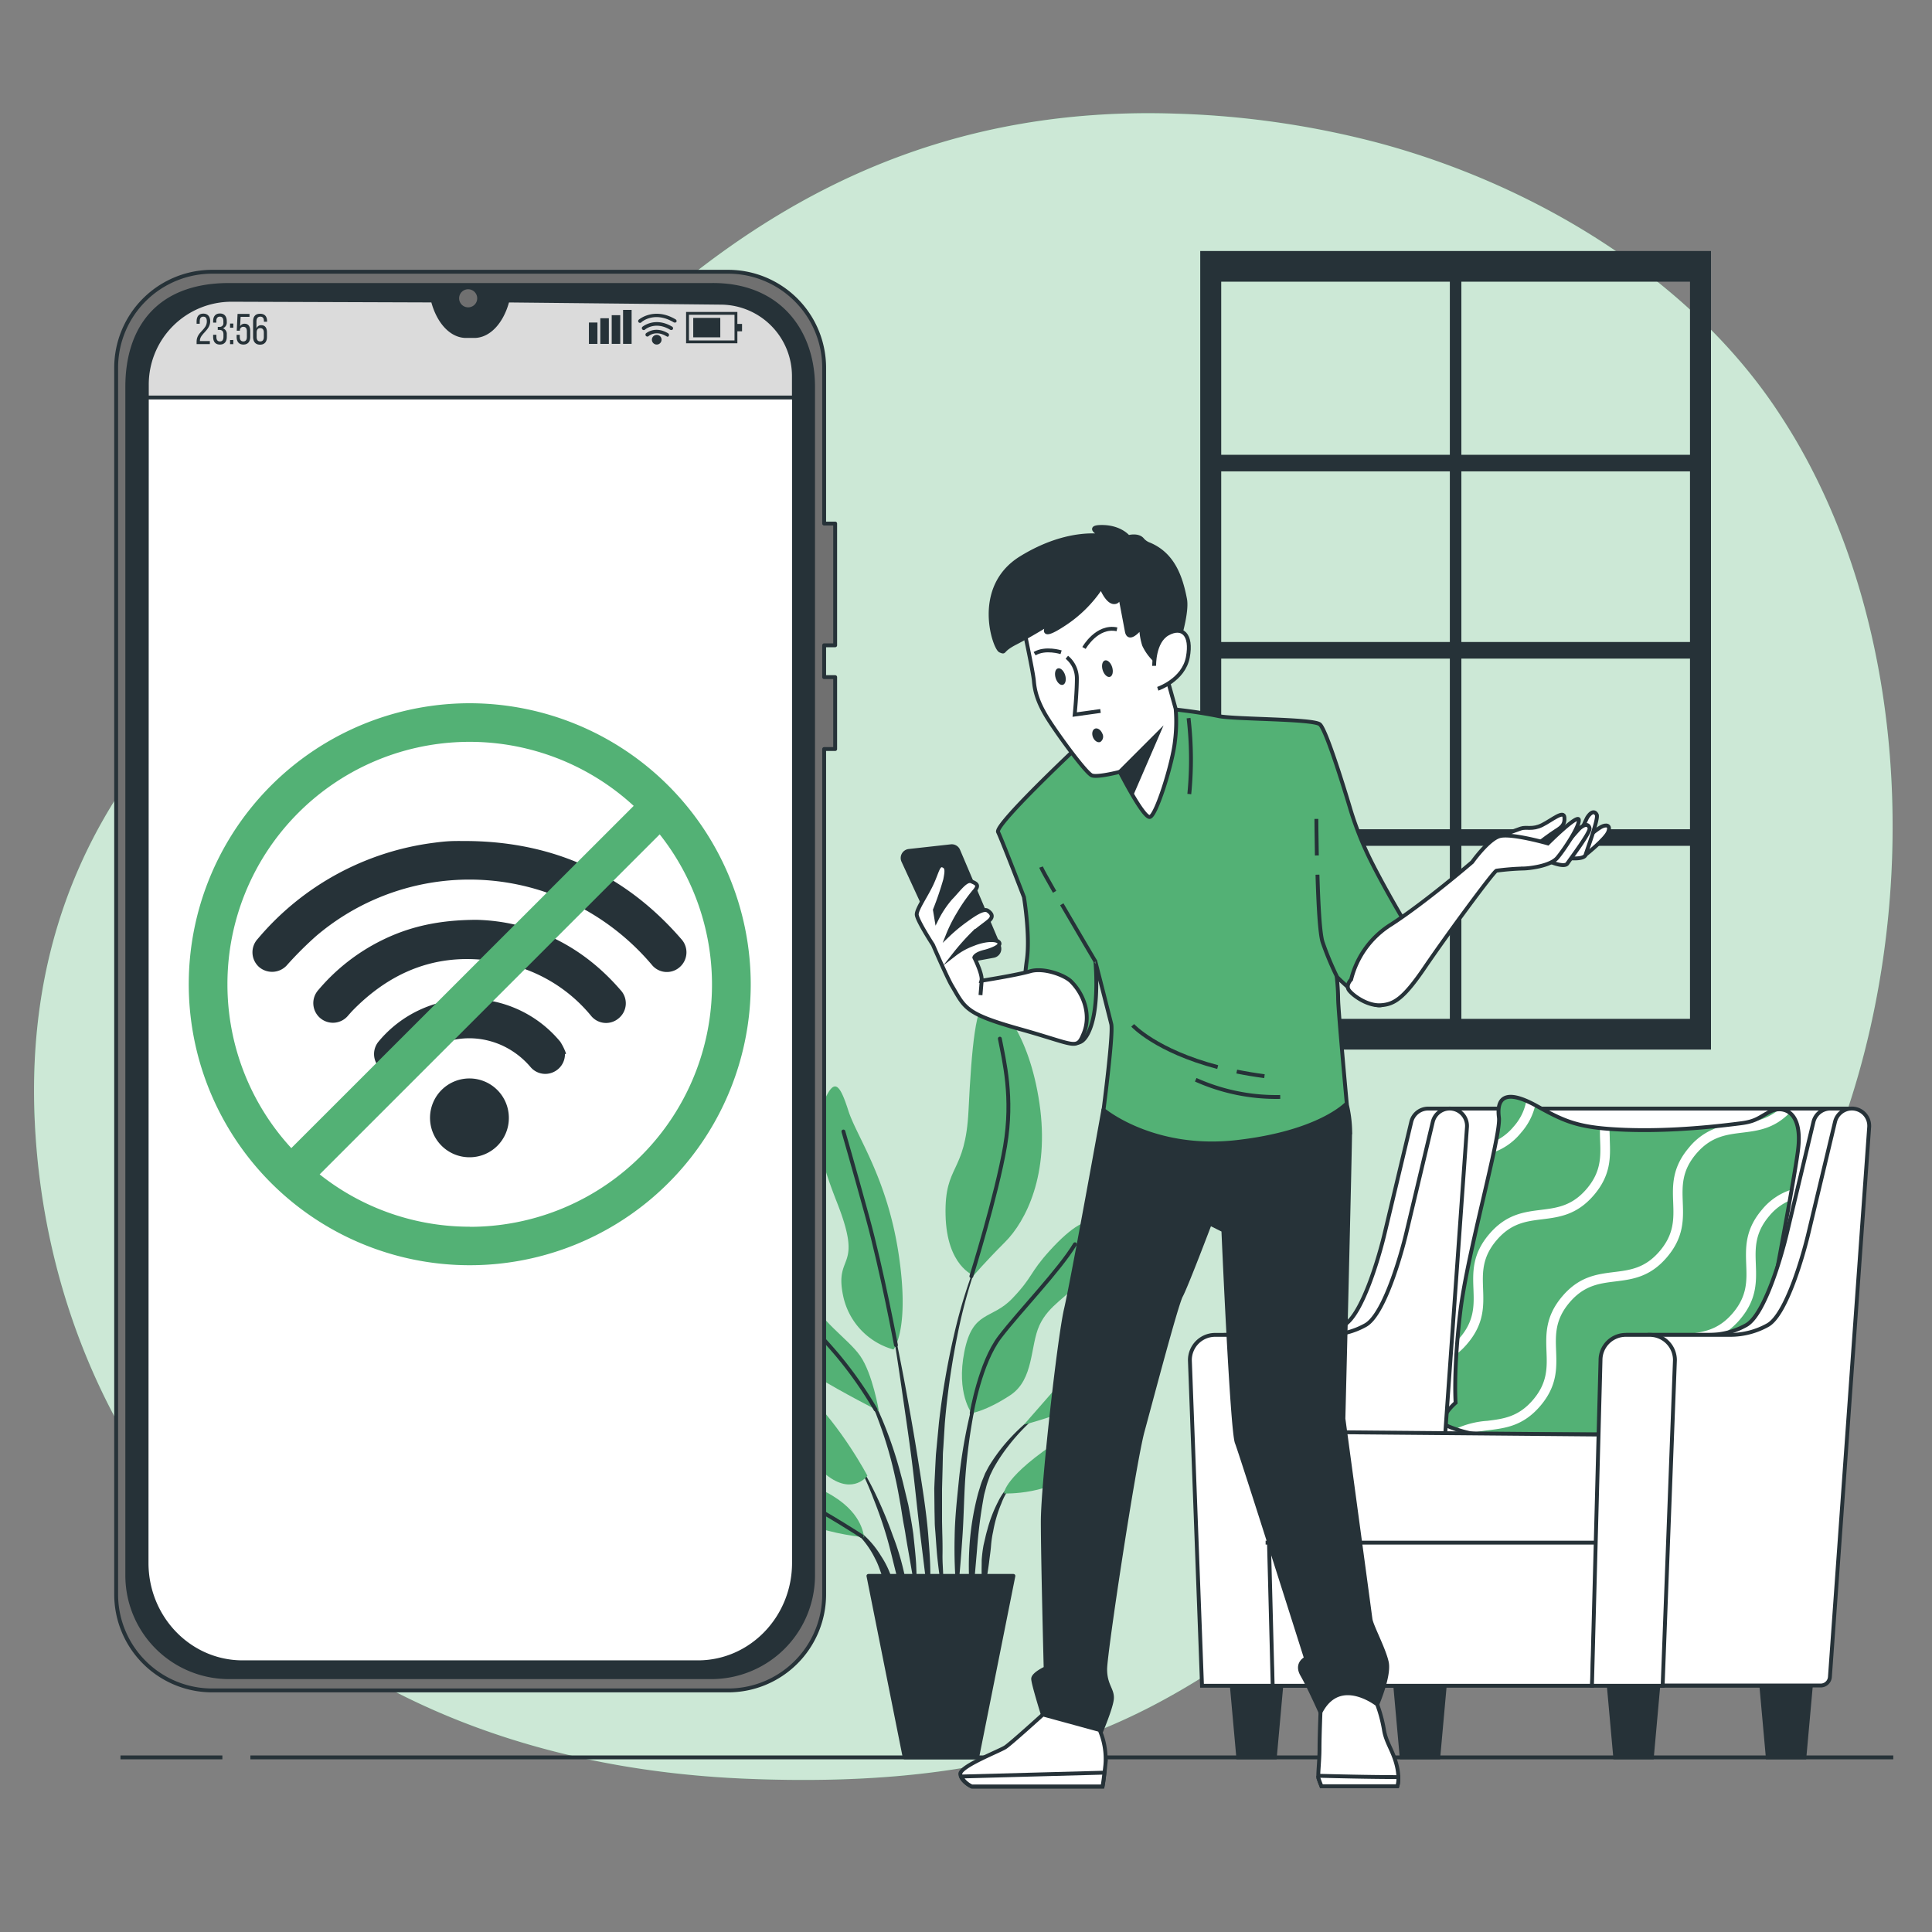 <svg xmlns="http://www.w3.org/2000/svg" viewBox="0 0 500 500"><rect x="0" y="0" width="500" height="500" fill="#808080" stroke="none"/><g id="freepik--background-simple--inject-4"><path d="M464.5,113.47q-2.38-4-5-7.9C436.33,71.22,396.44,47.73,357.2,37.11a231.87,231.87,0,0,0-52.71-7.69c-116.62-4-163.07,88-201.61,111.67S5,205.33,9,290.32s65.22,165,183.81,170,126.5-48.42,192.71-68.19c43.82-13.08,75-57.26,90.2-98.09C496.5,238.38,495.52,166.11,464.5,113.47Z" style="fill:#53B175"></path><path d="M464.5,113.47q-2.38-4-5-7.9C436.33,71.22,396.44,47.73,357.2,37.11a231.87,231.87,0,0,0-52.71-7.69c-116.62-4-163.07,88-201.61,111.67S5,205.33,9,290.32s65.22,165,183.81,170,126.5-48.42,192.71-68.19c43.82-13.08,75-57.26,90.2-98.09C496.5,238.38,495.52,166.11,464.5,113.47Z" style="fill:#fff;opacity:0.7"></path></g><g id="freepik--Window--inject-4"><polygon points="438.56 121.49 438.56 118.2 377.7 118.2 377.7 69.42 375.72 69.42 375.72 118.2 315.29 118.2 315.29 121.49 375.72 121.49 375.72 166.65 315.29 166.65 315.29 169.95 375.72 169.95 375.72 215.11 315.29 215.11 315.29 218.4 375.72 218.4 375.72 265.85 377.7 265.85 377.7 218.4 438.56 218.4 438.56 215.11 377.7 215.11 377.7 169.95 438.56 169.95 438.56 166.65 377.7 166.65 377.7 121.49 438.56 121.49" style="fill:#263238;stroke:#263238;stroke-miterlimit:10"></polygon><path d="M311.12,65.46V271.13H442.3V65.46ZM437.87,264.18H315.55V72.4H437.87Z" style="fill:#263238;stroke:#263238;stroke-miterlimit:10"></path></g><g id="freepik--Plant--inject-4"><path d="M254,323.92h0a.1.1,0,0,0-.06-.13.1.1,0,0,0-.13.06,132,132,0,0,0-6.94,21.75A202,202,0,0,0,243,368.15l-.54,5.7c-.08.95-.19,1.9-.26,2.85l-.15,2.86c-.08,1.91-.2,3.82-.26,5.73l.06,5.73.06,2.86c0,.95.11,1.91.18,2.86.14,1.9.26,3.81.43,5.71.37,3.8.94,7.57,1.52,11.34a.11.11,0,0,0,.1.08.09.09,0,0,0,.1-.1h0c0-1.91-.09-3.8-.13-5.71s-.22-3.78-.19-5.68,0-3.8-.06-5.69l-.06-2.84,0-2.84,0-5.68.15-5.67.06-2.84c0-.95.11-1.89.16-2.84l.35-5.67a200.9,200.9,0,0,1,3.21-22.49A131.72,131.72,0,0,1,254,323.92Z" style="fill:#263238"></path><path d="M254.81,353.6a.1.1,0,0,0-.06-.12.1.1,0,0,0-.13.06,132.44,132.44,0,0,0-6.43,29.24c-.5,5-1.06,9.94-1.13,14.94a127.13,127.13,0,0,0,.53,15,.11.11,0,0,0,.09.08.09.09,0,0,0,.11-.08c.58-5,.93-9.94,1.28-14.9s.4-9.93.72-14.89a148.32,148.32,0,0,1,5-29.31Z" style="fill:#263238"></path><path d="M271.27,364.05a.1.1,0,0,0-.14,0,50.06,50.06,0,0,0-11,9.59,44.64,44.64,0,0,0-4.3,6l-.88,1.67-.7,1.74a15.71,15.71,0,0,0-.6,1.75c-.18.6-.38,1.18-.54,1.78a71,71,0,0,0-2.27,14.52,84,84,0,0,0,.54,14.62.11.11,0,0,0,.1.08.09.09,0,0,0,.1-.09l1.26-14.47a127.64,127.64,0,0,1,1.83-14.27c.13-.59.3-1.15.45-1.73a16,16,0,0,1,.5-1.71l.59-1.67.76-1.58a43.25,43.25,0,0,1,3.94-6,49.72,49.72,0,0,1,10.33-10.05h0A.11.11,0,0,0,271.27,364.05Z" style="fill:#263238"></path><path d="M263.3,382.64a16.06,16.06,0,0,0-5,6,35.33,35.33,0,0,0-2.81,7.37c-.19.63-.35,1.27-.49,1.91l-.45,1.92a34.52,34.52,0,0,0-.49,3.91c0,1.32-.05,2.63,0,3.94a34.57,34.57,0,0,0,.51,3.91.13.13,0,0,0,.08.08.1.1,0,0,0,.12-.08,35.91,35.91,0,0,0,.7-3.85c.2-1.28.4-2.54.55-3.81s.35-2.52.45-3.79.27-2.54.55-3.78a34.19,34.19,0,0,1,2.14-7.3,16.18,16.18,0,0,1,4.2-6.27l0,0a.09.09,0,0,0,0-.13A.11.11,0,0,0,263.3,382.64Z" style="fill:#263238"></path><path d="M240.22,397.14c-.54-6.42-1.6-12.79-2.6-19.14s-2.12-12.7-3.28-19-2.46-12.63-3.83-18.91a.1.1,0,1,0-.19,0c1.1,6.34,2.09,12.69,3,19.05s1.87,12.71,2.68,19.08,1.4,12.77,2.19,19.13l2.35,19.13a.12.12,0,0,0,.1.09.11.11,0,0,0,.11-.1c.07-1.61.07-3.22.11-4.84s-.07-3.22-.09-4.83C240.74,403.57,240.46,400.36,240.22,397.14Z" style="fill:#263238"></path><path d="M236.37,397.05c-.35-2.55-.81-5.08-1.3-7.6l-.9-3.75c-.3-1.25-.58-2.5-.94-3.74a105.84,105.84,0,0,0-4.92-14.61l-.77-1.77-.85-1.73c-.55-1.16-1.2-2.27-1.83-3.4a28.58,28.58,0,0,0-4.64-6.14.09.09,0,0,0-.13,0,.1.1,0,0,0,0,.14h0a28,28,0,0,1,4.24,6.29c.56,1.14,1.15,2.26,1.63,3.44l.76,1.75.67,1.79a105.45,105.45,0,0,1,4.28,14.61c.58,2.47,1,5,1.45,7.49l.6,3.76c.22,1.25.49,2.5.66,3.76.4,2.51.87,5,1.3,7.53s.85,5,1.39,7.55a.11.11,0,0,0,.09.09.11.11,0,0,0,.11-.1q0-3.85-.18-7.7C236.94,402.15,236.63,399.6,236.37,397.05Z" style="fill:#263238"></path><path d="M231.05,397.38c-1.19-3.38-2.57-6.68-4.07-9.91a86.8,86.8,0,0,0-5.12-9.38.1.1,0,1,0-.17.1,87.62,87.62,0,0,1,4.37,9.68c1.3,3.28,2.48,6.62,3.46,10s1.73,6.83,2.63,10.23,1.71,6.83,2.76,10.27a.1.1,0,0,0,.09.07.11.11,0,0,0,.11-.1,51.83,51.83,0,0,0-1-10.69A66.72,66.72,0,0,0,231.05,397.38Z" style="fill:#263238"></path><path d="M230.83,408.61a23.15,23.15,0,0,0-2.83-5.94,24.44,24.44,0,0,0-4.12-5.11,19.36,19.36,0,0,0-2.62-2,10.92,10.92,0,0,0-3-1.34.1.1,0,0,0-.11.06.1.1,0,0,0,0,.13h0a14.89,14.89,0,0,1,4.93,3.83,23.66,23.66,0,0,1,3.43,5.2c1,1.84,1.48,3.88,2.33,5.79.37,1,.74,1.95,1.18,2.93a23.09,23.09,0,0,0,1.29,3h0a.11.11,0,0,0,.09.05.09.09,0,0,0,.1-.09,22.57,22.57,0,0,0-.12-3.29C231.31,410.74,231.09,409.67,230.83,408.61Z" style="fill:#263238"></path><path d="M231.23,349.25a18.29,18.29,0,0,1-13-13.76c-2.43-11.34,5.4-6.48-1.62-24.3s-5.4-21.87-3-27,3.78-3.51,5.94,3.24,10,17.28,13,37S231.23,349.25,231.23,349.25Z" style="fill:#53B175"></path><path d="M252,330.09s-7-2.43-7.29-15.66,5.13-10.53,5.94-27,1.89-28.08,4.86-28.35,10.8,8.1,13.5,26.46-3.51,30.51-8.91,35.91S252,330.09,252,330.09Z" style="fill:#53B175"></path><path d="M227.45,365.18s-1.62-9.72-4.86-14.31-10.26-8.64-14.85-17.54-9.72-13.23-9.45-.54,5.94,19.16,13,23.48S227.45,365.18,227.45,365.18Z" style="fill:#53B175"></path><path d="M224.48,381.92s-6.48-12.42-15.93-21.6-17-13.77-14.31-9.18,5.94,4.32,10.53,12.42,3.24,14,9.72,18.63S224.48,381.92,224.48,381.92Z" style="fill:#53B175"></path><path d="M223.67,397.85c-.27-.81-.54-6.75-9.72-11.61s-17.82-3-16.74-.54,6.75,6.48,12.42,8.91S223.67,397.85,223.67,397.85Z" style="fill:#53B175"></path><path d="M251.47,365.72s-4.05-5.13-1.89-15.93,7-8.1,12.42-13.77,4.32-6.47,9.72-12.41,10.26-9.18,12.42-6.75-1.08,10-4.32,14.31S271.45,337.64,269,343s-1.35,14-7.56,18.09S251.47,365.72,251.47,365.72Z" style="fill:#53B175"></path><path d="M265,368.69s9.72-11.07,16.74-19.17,9.72-14.3,10-8.91,2.43,9.72-3.24,16.74S265,368.69,265,368.69Z" style="fill:#53B175"></path><path d="M259.84,386.51s-.27-4.32,15.12-14.31,21.87-11.88,20.25-7.83-8.37,8.1-15.66,15.39S259.84,386.51,259.84,386.51Z" style="fill:#53B175"></path><path d="M231.87,348.1s-3.61-19.36-7.39-33.13-6.21-22.14-6.21-22.14" style="fill:none;stroke:#263238;stroke-linecap:round;stroke-linejoin:round"></path><path d="M251.39,330.29s6.56-21,8.72-33.68-.27-22.14-1.35-27.81" style="fill:none;stroke:#263238;stroke-linecap:round;stroke-linejoin:round"></path><path d="M226.6,364.78a101.76,101.76,0,0,0-9.95-14.18c-5.94-7-10.53-10.8-13.23-17.54" style="fill:none;stroke:#263238;stroke-linecap:round;stroke-linejoin:round"></path><path d="M251.47,365.72s2.16-13,7.29-19.71,15.39-17.27,19.44-24" style="fill:none;stroke:#263238;stroke-linecap:round;stroke-linejoin:round"></path><path d="M223,397.55s-9.08-5.91-15.56-9.15" style="fill:none;stroke:#263238;stroke-linecap:round;stroke-linejoin:round"></path><polygon points="252.89 454.81 234.13 454.81 224.75 407.84 262.27 407.84 252.89 454.81" style="fill:#263238;stroke:#263238;stroke-linecap:round;stroke-linejoin:round"></polygon></g><g id="freepik--Floor--inject-4"><line x1="64.8" y1="454.81" x2="489.98" y2="454.81" style="fill:none;stroke:#263238;stroke-miterlimit:10"></line><line x1="31.18" y1="454.81" x2="57.55" y2="454.81" style="fill:none;stroke:#263238;stroke-miterlimit:10"></line></g><g id="freepik--Device--inject-4"><path d="M216.14,167v-31.5h-2.85V95.19a24.85,24.85,0,0,0-24.85-24.86H54.92A24.86,24.86,0,0,0,30.06,95.19V412.62a24.86,24.86,0,0,0,24.86,24.86H188.44a24.85,24.85,0,0,0,24.85-24.86V193.85h2.85V175.24h-2.85V167Z" style="fill:#707070;stroke:#263238;stroke-linejoin:round"></path><path d="M184.08,434.05H59.27a26.33,26.33,0,0,1-26.33-26.33V100.09c0-14.55,7.46-26.34,26.33-26.34H184.08c17.31-.23,26.34,11.79,26.34,26.34V407.72A26.33,26.33,0,0,1,184.08,434.05Z" style="fill:#263238;stroke:#263238;stroke-linejoin:round"></path><path d="M131.34,77.8l-.05.19c-1.46,5.44-4.82,9-8.54,9h-2.14c-3.72,0-7.08-3.52-8.54-9l0-.19-52.08-.18A21.92,21.92,0,0,0,38,99.53l-.07,304.94c0,14.21,11.12,25.73,24.85,25.73H180.62c13.73,0,24.86-11.52,24.86-25.73l0-307.13a19,19,0,0,0-18.78-19Z" style="fill:#fff;stroke:#263238;stroke-miterlimit:10"></path><path d="M205.46,102.88V97.34a19,19,0,0,0-18.78-19l-55.34-.57-.05.19c-1.46,5.44-4.82,9-8.54,9h-2.14c-3.72,0-7.08-3.52-8.54-9l0-.19-52.08-.18A21.92,21.92,0,0,0,38,99.53v3.35Z" style="fill:#dbdbdb;stroke:#263238;stroke-miterlimit:10"></path><path d="M123.5,77.2a2.34,2.34,0,1,0-2.33,2.34A2.33,2.33,0,0,0,123.5,77.2Z" style="fill:#707070"></path><path d="M54.4,83.14c0,2.37-2.65,3.22-2.66,5v.12h2.57v.79H50.88V88.4c0-2.53,2.65-3,2.65-5.22,0-.81-.27-1.23-.92-1.23s-.92.46-.92,1.15v.69h-.81v-.63c0-1.2.54-2,1.75-2S54.4,82,54.4,83.14Z" style="fill:#263238"></path><path d="M58.69,83.13v.2a1.57,1.57,0,0,1-1,1.62,1.55,1.55,0,0,1,1,1.62v.6c0,1.2-.56,2-1.77,2s-1.76-.78-1.76-2v-.53H56v.59c0,.7.29,1.13.92,1.13s.91-.42.91-1.21v-.6c0-.78-.32-1.15-1-1.17h-.47V84.6h.51a.94.94,0,0,0,.94-1.08v-.35c0-.81-.28-1.22-.91-1.22s-.92.43-.92,1.14v.4h-.82v-.36c0-1.19.56-2,1.76-2S58.69,81.94,58.69,83.13Z" style="fill:#263238"></path><path d="M60.38,83.73v1.08h-.84V83.73Zm0,4.26v1.08h-.84V88Z" style="fill:#263238"></path><path d="M62.14,84.43a1.28,1.28,0,0,1,1.17-.65c1,0,1.45.74,1.45,1.86v1.53c0,1.2-.57,2-1.76,2s-1.76-.78-1.76-2v-.52h.81v.58c0,.7.3,1.13.92,1.13s.92-.43.92-1.13V85.71c0-.71-.29-1.13-.92-1.13a.84.84,0,0,0-.88.84v.17h-.82l.21-4.35h3.09V82h-2.3Z" style="fill:#263238"></path><path d="M69.12,83.12v.15H68.3v-.2c0-.71-.29-1.12-.93-1.12s-1,.42-1,1.26V85a1.26,1.26,0,0,1,1.26-.84c1,0,1.46.73,1.46,1.86v1.18c0,1.2-.59,2-1.79,2s-1.8-.78-1.8-2v-4c0-1.24.56-2,1.8-2S69.12,81.92,69.12,83.12Zm-2.7,2.93v1.18c0,.7.29,1.13.93,1.13s.93-.43.93-1.13V86.05c0-.7-.3-1.13-.93-1.13S66.42,85.35,66.42,86.05Z" style="fill:#263238"></path><rect x="152.41" y="83.47" width="2.21" height="5.53" style="fill:#263238"></rect><rect x="155.36" y="82.36" width="2.21" height="6.64" style="fill:#263238"></rect><rect x="158.31" y="81.57" width="2.21" height="7.42" style="fill:#263238"></rect><rect x="161.25" y="80.2" width="2.21" height="8.79" style="fill:#263238"></rect><path d="M190.83,88.84H177.56V80.73h13.27Zm-12.53-.73h11.79V81.47H178.3Z" style="fill:#263238"></path><rect x="179.41" y="82.27" width="7" height="5.03" style="fill:#263238"></rect><rect x="190.37" y="83.83" width="1.67" height="1.91" style="fill:#263238"></rect><path d="M172.7,87.08a.48.48,0,0,1-.26-.07c-2.7-1.61-4.48-.12-4.56-.05a.49.49,0,0,1-.69,0,.5.5,0,0,1,0-.7c.1-.08,2.38-2,5.72,0a.5.5,0,0,1-.25.92Z" style="fill:#263238"></path><path d="M173.7,85.41a.48.48,0,0,1-.26-.07c-3.9-2.32-6.53-.07-6.55,0a.5.5,0,0,1-.66-.74s3.2-2.74,7.72-.06a.49.49,0,0,1,.17.68A.48.48,0,0,1,173.7,85.41Z" style="fill:#263238"></path><path d="M174.6,83.48a.47.47,0,0,1-.25-.07c-4.94-2.94-8.23-.17-8.37,0a.49.49,0,0,1-.7,0,.48.48,0,0,1,.05-.69s3.94-3.38,9.53-.06a.5.5,0,0,1,.17.68A.49.49,0,0,1,174.6,83.48Z" style="fill:#263238"></path><path d="M171.21,87.91A1.25,1.25,0,1,1,170,86.67,1.24,1.24,0,0,1,171.21,87.91Z" style="fill:#263238"></path><path d="M121.53,217.66c22,.34,40.33,8.68,54.78,25.36a5.08,5.08,0,0,1-.47,7.33,5,5,0,0,1-7.15-.66,62.94,62.94,0,0,0-18.47-14.9,61.21,61.21,0,0,0-68.4,7.45,92.38,92.38,0,0,0-7.42,7.39,5.17,5.17,0,0,1-7.32.66,5.1,5.1,0,0,1-.36-7.33,71.44,71.44,0,0,1,45.7-24.87c1.44-.19,2.89-.35,4.34-.41S119.94,217.66,121.53,217.66Z" style="fill:#263238"></path><path d="M123.35,238.05c13.9.36,27,6.29,37.24,18.17a5,5,0,0,1-.46,7.3,5,5,0,0,1-7.22-.7,39.62,39.62,0,0,0-19.8-12.9C117,245.56,103,249.54,91.3,261.49c-.44.45-.84.93-1.25,1.39a5.08,5.08,0,1,1-7.68-6.65,51.11,51.11,0,0,1,16.38-12.85C105.94,239.81,113.57,238.08,123.35,238.05Z" style="fill:#263238"></path><path d="M146.21,272.81a5.08,5.08,0,0,1-3.25,4.76,5,5,0,0,1-5.66-1.42,21.34,21.34,0,0,0-7.76-5.77C121.2,266.84,112,269,105.79,276a4.92,4.92,0,0,1-5.43,1.63A5.07,5.07,0,0,1,98,269.52a30.52,30.52,0,0,1,47,.08,14.27,14.27,0,0,1,1.5,3.09Z" style="fill:#263238"></path><path d="M121.52,299.5a10.2,10.2,0,1,1,10.17-10.15A10.14,10.14,0,0,1,121.52,299.5Z" style="fill:#263238"></path><path d="M121.58,182a72.72,72.72,0,1,0,72.71,72.71A72.8,72.8,0,0,0,121.58,182ZM58.86,254.75A62.68,62.68,0,0,1,164,208.56L75.39,297.13A62.52,62.52,0,0,1,58.86,254.75Zm62.72,62.72a62.4,62.4,0,0,1-38.85-13.54l88-88a62.67,62.67,0,0,1-49.18,101.57Z" style="fill:#53B175"></path></g><g id="freepik--Sofa--inject-4"><polygon points="427.5 454.81 418.02 454.81 415.99 432.25 429.53 432.25 427.5 454.81" style="fill:#263238;stroke:#263238;stroke-miterlimit:10"></polygon><polygon points="466.98 454.81 457.5 454.81 455.47 432.25 469.01 432.25 466.98 454.81" style="fill:#263238;stroke:#263238;stroke-miterlimit:10"></polygon><polygon points="372.23 454.81 362.75 454.81 360.73 432.25 374.26 432.25 372.23 454.81" style="fill:#263238;stroke:#263238;stroke-miterlimit:10"></polygon><polygon points="329.93 454.81 320.46 454.81 318.43 432.25 331.96 432.25 329.93 454.81" style="fill:#263238;stroke:#263238;stroke-miterlimit:10"></polygon><path d="M375.17,286.9h98.52s.39,34.25-4.68,58.5-11.28,38.91-11.28,38.91H364.11S378,330.67,375.17,286.9Z" style="fill:#fff;stroke:#263238;stroke-miterlimit:10"></path><path d="M416.06,292.13c-8.64-.68-12.07-2.42-18.53-6-8.41-4.61-10.21-1.54-9.61,3.07s-8.17,35-10,50.3-1.21,23.53-1.21,23.53-5.4,4.61-1.8,6.14a32.28,32.28,0,0,0,7.21,2.05h69.66s12.38-63.61,13.58-73.84-4.2-11.25-7.21-9.72-3.6,2.56-7.81,3.07C440.5,292,427.9,293.05,416.06,292.13Z" style="fill:#53B175"></path><path d="M393.63,293.16a16.26,16.26,0,0,0,3.69-7.1c-.84-.45-1.61-.82-2.32-1.12a13.69,13.69,0,0,1-3.26,6.61,14.3,14.3,0,0,1-4.54,3.65c-.18.91-.38,1.9-.6,3A16.06,16.06,0,0,0,393.63,293.16Z" style="fill:#fff"></path><path d="M456,313.06c-4.41,5.18-4.24,9.78-4.08,14.24.16,4.16.3,8.08-3.48,12.53s-7.69,4.92-11.82,5.44c-4.42.54-9,1.11-13.4,6.29s-4.25,9.78-4.08,14.23a28.53,28.53,0,0,1-.15,5.47h2.52a33.48,33.48,0,0,0,.11-5.56c-.15-4.16-.3-8.09,3.49-12.53s7.68-4.93,11.82-5.44c4.42-.54,9-1.11,13.4-6.29s4.24-9.78,4.08-14.24c-.16-4.16-.3-8.09,3.49-12.53a14,14,0,0,1,5.34-4c.17-1,.34-1.92.5-2.83A16.07,16.07,0,0,0,456,313.06Z" style="fill:#fff"></path><path d="M385.23,370.14c4.43-.55,9-1.12,13.41-6.3s4.24-9.78,4.08-14.23c-.16-4.16-.3-8.09,3.48-12.53s7.69-4.93,11.82-5.44c4.42-.55,9-1.11,13.4-6.29s4.25-9.79,4.08-14.24c-.15-4.16-.3-8.09,3.49-12.53s7.69-4.93,11.82-5.44,8.26-1,12.34-5.14a4.35,4.35,0,0,0-2.74-.86,14.82,14.82,0,0,1-7.92,3.27,19.67,19.67,0,0,1-2.12.36l-3,.35A16.3,16.3,0,0,0,437.1,297c-4.42,5.19-4.25,9.79-4.08,14.24.15,4.16.3,8.09-3.49,12.54s-7.68,4.92-11.82,5.43c-4.42.55-9,1.11-13.4,6.29s-4.24,9.79-4.08,14.24c.16,4.16.3,8.09-3.48,12.53s-7.69,4.93-11.82,5.44a23.21,23.21,0,0,0-8.38,2.16,32.7,32.7,0,0,0,4,1.12A32.06,32.06,0,0,1,385.23,370.14Z" style="fill:#fff"></path><path d="M379.74,347.75c4.41-5.18,4.24-9.78,4.08-14.23-.15-4.17-.3-8.09,3.49-12.54s7.68-4.92,11.81-5.43c4.42-.55,9-1.12,13.41-6.3s4.24-9.78,4.08-14.23c0-1-.07-1.91-.06-2.86l-.49,0-2-.19c0,1.07,0,2.12.05,3.17.16,4.16.3,8.09-3.48,12.53s-7.69,4.93-11.82,5.44c-4.42.55-9,1.11-13.41,6.29s-4.24,9.78-4.07,14.24c.15,4.16.29,8.09-3.49,12.53-.21.25-.42.48-.64.7-.1,1.27-.19,2.47-.26,3.59A18.26,18.26,0,0,0,379.74,347.75Z" style="fill:#fff"></path><path d="M416.06,292.13c-8.64-.68-12.07-2.42-18.53-6-8.41-4.61-10.21-1.54-9.61,3.07s-8.17,35-10,50.3-1.21,23.53-1.21,23.53-5.4,4.61-1.8,6.14a32.28,32.28,0,0,0,7.21,2.05h69.66s12.38-63.61,13.58-73.84-4.2-11.25-7.21-9.72-3.6,2.56-7.81,3.07C440.5,292,427.9,293.05,416.06,292.13Z" style="fill:none;stroke:#263238;stroke-miterlimit:10"></path><path d="M375.17,286.9H369.6a4.49,4.49,0,0,0-4.37,3.45l-6.92,29c-1.28,5.38-5.66,20.88-10.48,23.59h0a19.79,19.79,0,0,1-9.69,2.53H317.26l8.88,90.77h38l10-144.53a5.11,5.11,0,0,0,0-1h1.13Z" style="fill:#fff;stroke:#263238;stroke-miterlimit:10"></path><path d="M322.83,345.46h20.89a19.82,19.82,0,0,0,9.69-2.53h0c4.82-2.71,9.19-18.21,10.48-23.59l6.91-29a4.5,4.5,0,0,1,4.37-3.45h0a4.49,4.49,0,0,1,4.48,4.8L369.4,436.23h-38Z" style="fill:#fff;stroke:#263238;stroke-miterlimit:10"></path><polygon points="412.04 436.28 414.21 371.26 327.1 370.49 329.28 436.28 412.04 436.28" style="fill:#fff;stroke:#263238;stroke-miterlimit:10"></polygon><path d="M479.26,286.9h-5.57a4.5,4.5,0,0,0-4.37,3.45l-6.92,29c-1.28,5.38-5.65,20.88-10.48,23.59h0a19.76,19.76,0,0,1-9.69,2.53H421.35L425,436.23h42.82L478.17,291.7a4.39,4.39,0,0,0,0-1h1.13Z" style="fill:#fff;stroke:#263238;stroke-miterlimit:10"></path><path d="M426.92,345.46h20.89a19.82,19.82,0,0,0,9.69-2.53h0c4.82-2.71,9.2-18.21,10.48-23.59l6.92-29a4.49,4.49,0,0,1,4.36-3.45h0a4.48,4.48,0,0,1,4.48,4.8L473.58,434a2.39,2.39,0,0,1-2.37,2.21H430.33Z" style="fill:#fff;stroke:#263238;stroke-miterlimit:10"></path><path d="M414.21,352,412,436.28h18.29L433.47,352a6.54,6.54,0,0,0-6.55-6.54h-6.16A6.54,6.54,0,0,0,414.21,352Z" style="fill:#fff;stroke:#263238;stroke-miterlimit:10"></path><path d="M307.94,352l3.14,84.28h18.29L327.19,352a6.54,6.54,0,0,0-6.54-6.54h-6.16A6.54,6.54,0,0,0,307.94,352Z" style="fill:#fff;stroke:#263238;stroke-miterlimit:10"></path><line x1="327.54" y1="399.23" x2="413.38" y2="399.23" style="fill:none;stroke:#263238;stroke-miterlimit:10"></line></g><g id="freepik--Character--inject-4"><path d="M285.55,287.23s-7.94,44.12-9.68,51.58-6,45.49-6,54.94.74,38,.74,38-3.23,1.49-3.23,2.73,2.49,9.2,2.49,9.2l14.66,5.47s3-7,3.23-9.45-1.74-3.48-1.74-7.71,7.46-53.44,9.7-61.64,8.7-32.81,9.94-35.05,7.46-18.64,7.46-18.64l3.48,1.74s2.23,51.7,3.48,54.93S338,429.2,338,429.2s-2.73,1.24-1,4.23,4.72,9.69,4.72,9.69,2.74-3.73,6-4.47,8.7,2.48,8.7,2.48,3.23-7.46,2.48-10.93-4-9.45-4.22-11.19-7-51.86-7-51.86,1.74-70.1,1.74-74.82a31.49,31.49,0,0,0-1.74-9.45,117.57,117.57,0,0,1-32.32,6.22c-17.65.74-27.34-6.46-27.34-6.46Z" style="fill:#263238;stroke:#263238;stroke-miterlimit:10"></path><path d="M269.91,443.71s-8.21,7.45-9.7,8.45-11.93,5-11.68,7,3,3.23,3,3.23h33.81s.24-1,.74-5.72a18.86,18.86,0,0,0-1.49-8.95Z" style="fill:#fff;stroke:#263238;stroke-miterlimit:10"></path><path d="M285.83,458.76l-37.12,1a6.16,6.16,0,0,0,2.8,2.57h33.81S285.49,461.66,285.83,458.76Z" style="fill:#fff;stroke:#263238;stroke-miterlimit:10"></path><path d="M341.74,443.12s-.25,6.21-.25,9.45-.49,7-.25,7.7.75,2,.75,2h19.64s.74-2-.25-5.72-2.74-5.71-3.23-9a36.31,36.31,0,0,0-1.74-6.46S346.71,433.43,341.74,443.12Z" style="fill:#fff;stroke:#263238;stroke-miterlimit:10"></path><path d="M361.89,459.91c-7.47,0-16.77-.24-20.72-.34a3.34,3.34,0,0,0,.07.7c.25.75.75,2,.75,2h19.64A7.22,7.22,0,0,0,361.89,459.91Z" style="fill:#fff;stroke:#263238;stroke-miterlimit:10"></path><path d="M278.5,193.64s-21.12,19.83-20.2,21.68S265,232.18,265,232.18s1.66,10,.74,16.31a64.54,64.54,0,0,0-.56,12.05,25.59,25.59,0,0,0,7,6.11c4.08,2.23,7.23,6.12,9.83-.18s1.48-17.61,1.48-17.61S287,262.58,287.59,265s-2,22.24-2,22.24S298.33,298,320,295.56s28.54-10,28.54-10-2.23-24.28-2.23-27.06a54,54,0,0,0-.37-5.75s7.6,7.79,11.31,7.42,10.19-15.57,8.52-18-7.41-12.25-10.93-19.29a85.73,85.73,0,0,1-5.28-13.19s-6.12-20.76-8-22.24-22.7-1.25-26.41-2.17a124.1,124.1,0,0,0-14.83-2C299.08,183.26,282.58,187.15,278.5,193.64Z" style="fill:#53B175;stroke:#263238;stroke-miterlimit:10"></path><path d="M340.8,221.39c-.1-5.32-.12-9.46-.12-9.46" style="fill:none;stroke:#263238;stroke-miterlimit:10"></path><path d="M346,252.75a78.12,78.12,0,0,1-3.7-8.89c-.74-2.21-1.13-10.1-1.34-17.49" style="fill:none;stroke:#263238;stroke-miterlimit:10"></path><path d="M272.93,230.8c-1.89-3.3-3.33-5.88-3.51-6.4" style="fill:none;stroke:#263238;stroke-miterlimit:10"></path><path d="M283.51,248.86s-4.74-8-8.72-14.84" style="fill:none;stroke:#263238;stroke-miterlimit:10"></path><path d="M307.6,185.85a92.16,92.16,0,0,1,.19,19.65" style="fill:none;stroke:#263238;stroke-miterlimit:10"></path><path d="M320.07,277.32c2.23.45,4.62.86,7.17,1.19" style="fill:none;stroke:#263238;stroke-miterlimit:10"></path><path d="M293.14,265.36s6,6.58,22,10.8" style="fill:none;stroke:#263238;stroke-miterlimit:10"></path><path d="M309.45,279.44a50.88,50.88,0,0,0,21.87,4.45" style="fill:none;stroke:#263238;stroke-miterlimit:10"></path><path d="M265.16,163.61s2.22,10.38,2.41,12.61.74,5.19,3.52,9.63,10,14.27,11.49,14.83,7.23-.93,7.23-.93,6.11,12.05,7.78,11.68,5.93-14.09,6.49-19.65a39.64,39.64,0,0,0,.18-8.34l-2.59-9.26s-2.22-13-2.22-13.9,1.29-7.6-5.93-10.38-16.13-3-22.06,3.89S265.16,163.61,265.16,163.61Z" style="fill:#fff;stroke:#263238;stroke-miterlimit:10"></path><path d="M285,151.94a33.32,33.32,0,0,1-10,9.82c-6.85,4.45-3.52-.37-3.52-.37s-4.82,3-8.71,5-2.41,2.6-3.89,2-7-16.38,5.39-24,21.43-5.61,21.43-5.61-5.38-2.41-.56-2.41S292,139,292,139s2.59-.74,3.7.74a4.4,4.4,0,0,0,1.77,1.17c6,2.54,8.09,8.22,9.22,14.15.74,3.89-2.41,13.16-2.41,13.16L299.08,171a12.88,12.88,0,0,1-3-4.08,15.94,15.94,0,0,1-.74-4.63s-3.15,4.07-3.71,1.11-2-10.56-2-10.56.56,3-1.29,3S285,151.94,285,151.94Z" style="fill:#263238;stroke:#263238;stroke-miterlimit:10"></path><path d="M298.7,172.32s-.18-6.3,3.53-8.34,6.3.19,5.18,6.12-7.78,8.15-7.78,8.15" style="fill:#fff;stroke:#263238;stroke-miterlimit:10"></path><polygon points="289.81 199.75 299.63 189.93 293.14 204.94 289.81 199.75" style="fill:#263238;stroke:#263238;stroke-miterlimit:10"></polygon><path d="M285.27,189.82a1.66,1.66,0,0,1-.51,2.2c-.67.27-1.52-.28-1.9-1.23s-.15-1.94.51-2.21S284.88,188.87,285.27,189.82Z" style="fill:#263238"></path><path d="M287.83,172.66c.36,1.18.1,2.3-.57,2.51s-1.53-.58-1.89-1.75-.1-2.29.57-2.5S287.47,171.49,287.83,172.66Z" style="fill:#263238"></path><path d="M275.66,174.72c.36,1.18.1,2.3-.58,2.51s-1.52-.57-1.88-1.75-.11-2.29.57-2.5S275.29,173.55,275.66,174.72Z" style="fill:#263238"></path><path d="M276.1,170.1a7.06,7.06,0,0,1,2.59,5.56c0,3.71-.56,9.27-.56,9.27l6.68-.93" style="fill:none;stroke:#263238;stroke-miterlimit:10"></path><path d="M280.54,167.69s3.34-5.93,8.53-4.82" style="fill:none;stroke:#263238;stroke-miterlimit:10"></path><path d="M274.61,168.8s-4.07-1.29-6.85.37" style="fill:none;stroke:#263238;stroke-miterlimit:10"></path><path d="M388,216.43s4.08-1.48,5.56-2,3,.37,5.56-.92,5.56-3.9,5.75-2-.75,2.59-2.23,3.52-3.89,2.78-3.89,2.78l-.74,1.85-11.12-.92S387.1,217,388,216.43Z" style="fill:#fff;stroke:#263238;stroke-miterlimit:10"></path><path d="M410.35,221.22s5.11-4.05,5.85-5.9-.56-2-1.85-1.3S409,218.1,409,218.1Z" style="fill:#fff;stroke:#263238;stroke-miterlimit:10"></path><path d="M406.17,222.1s3.8.4,4.18-.88,3.38-9.34,2.89-10.35-1.44-.92-2.49.75a57.18,57.18,0,0,0-2.9,7.07s-2.54.57-3.18,2.31S406.17,222.1,406.17,222.1Z" style="fill:#fff;stroke:#263238;stroke-miterlimit:10"></path><path d="M401.37,223.1s3.53,1.49,4.27.37,5.93-8,5.74-9.08-1.11-1.29-2.59,0a55.84,55.84,0,0,0-4.82,5.93s-2.6-.18-3.71,1.3S401.37,223.1,401.37,223.1Z" style="fill:#fff;stroke:#263238;stroke-miterlimit:10"></path><path d="M349.67,253.5a23.39,23.39,0,0,1,10.38-14.27C368.94,233.48,381,223.1,381,223.1s4.08-5.74,7-6.67,12.6,1.85,12.6,1.85,7.79-7.78,8-6.11-3.7,7.6-5.56,9.82-7.6,2.78-8.89,2.78a67,67,0,0,0-6.86.56c-.74.18-13,16.86-18.53,25s-8,9.63-11.49,9.82-7.23-2.6-8.16-3.89S349.67,253.5,349.67,253.5Z" style="fill:#fff;stroke:#263238;stroke-miterlimit:10"></path><path d="M233.77,222.82l11.68,25.34a1.86,1.86,0,0,0,2,1l9.69-1.79a1.85,1.85,0,0,0,1.36-2.52L248,220.12a1.82,1.82,0,0,0-1.89-1.11l-10.89,1.21A1.84,1.84,0,0,0,233.77,222.82Z" style="fill:#263238;stroke:#263238;stroke-miterlimit:10"></path><path d="M241.44,244.51s-4.19-6.42-4.19-7.86,2.44-4.85,3.87-7.93,1.65-5.14,2.88-4.72,1,1.64.61,3.69a79.85,79.85,0,0,1-2.66,7.8l.41,2.47a26.4,26.4,0,0,1,3.69-5.55c1.85-1.84,3.9-4.92,5.34-4.31s2.05,1,.82,2.47a42.71,42.71,0,0,0-4.14,5.91,36.87,36.87,0,0,0-2.79,5.58,42.73,42.73,0,0,1,4.37-3.66c2-1.44,4.82-3.52,6-2.7s1.44,1.64.21,2.67-2.35,1.73-4,3.17a60.68,60.68,0,0,0-4.84,5.45,17.87,17.87,0,0,1,4.84-2.66c3.49-1.43,6.68-1.27,6.81-.17s-3.67,2.1-3.67,2.1c-2.72.62-2.85,1.55-2.85,1.55s2.26,4.52,1.85,6c0,0,9.12-1.43,12.61-2.45s8.94,1,10.59,2.65c3.49,3.49,5.13,8.83,3.29,13.35s-1.85,3.08-16.43-1-14.3-5.54-17.86-11.5C244.91,252.54,241.44,244.51,241.44,244.51Z" style="fill:#fff;stroke:#263238;stroke-miterlimit:10"></path><line x1="254.06" y1="253.77" x2="253.75" y2="257.53" style="fill:none;stroke:#263238;stroke-miterlimit:10"></line></g></svg>
